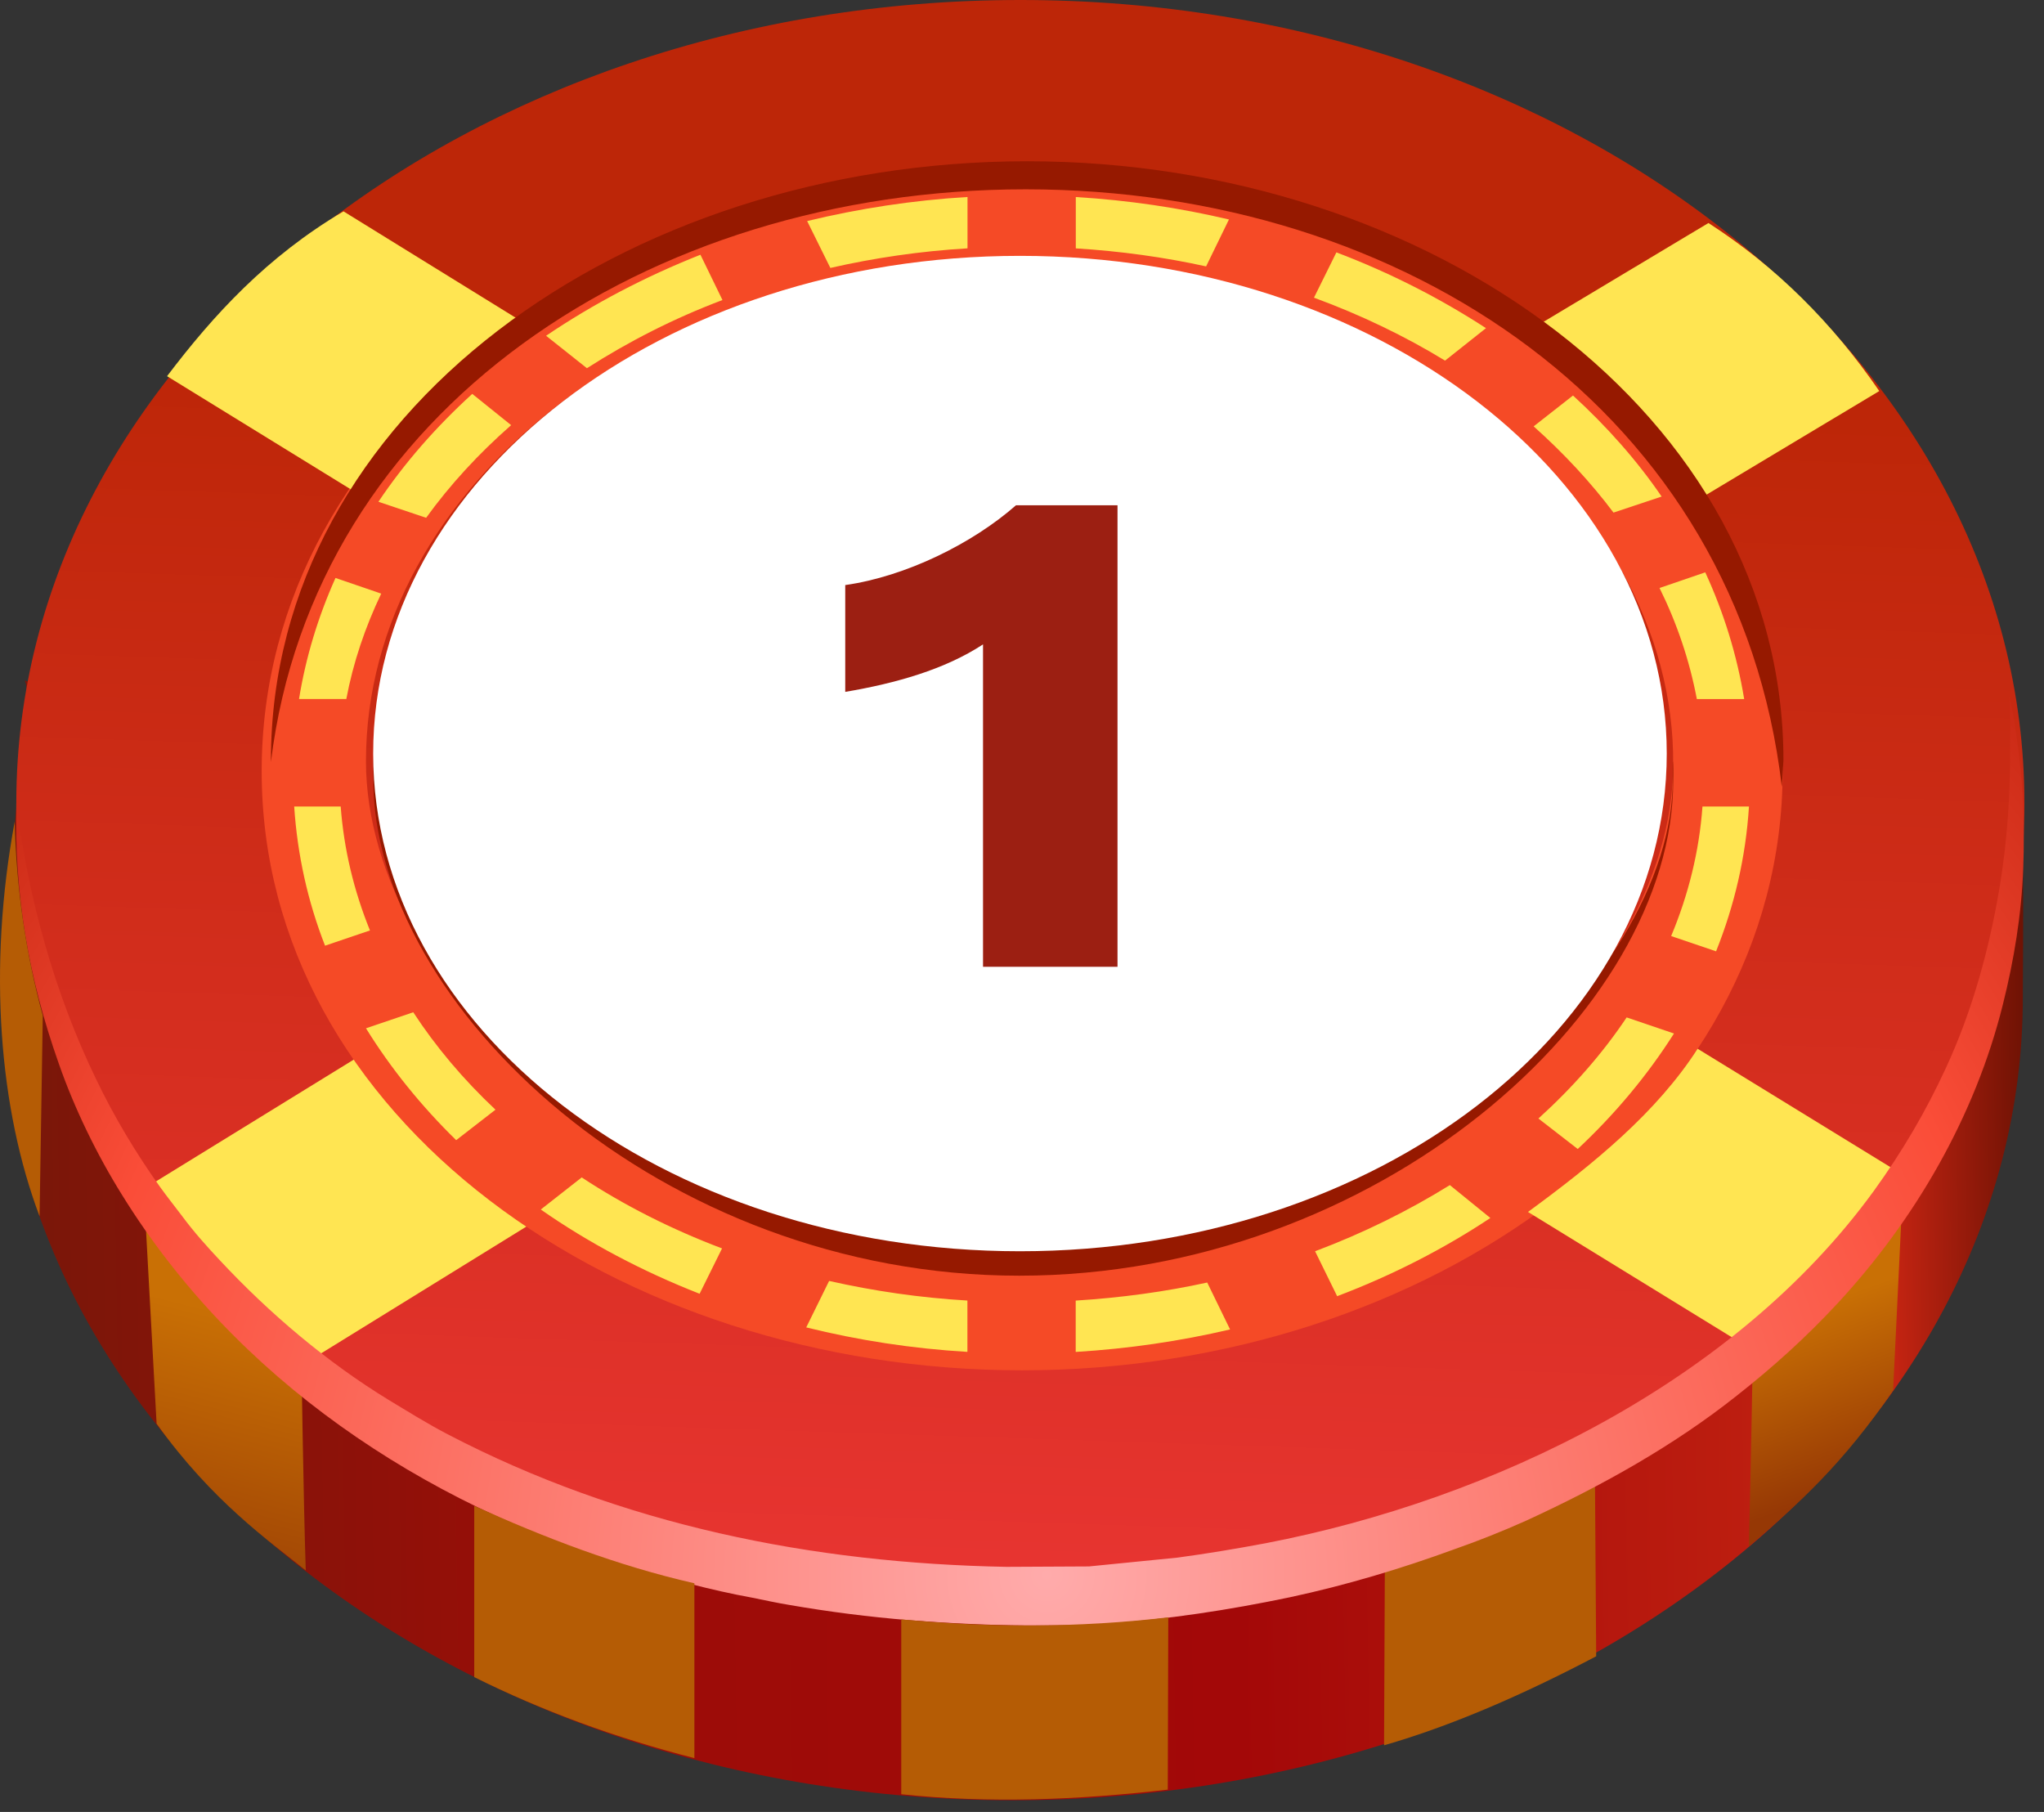 <svg width="44" height="39" viewBox="0 0 44 39" fill="none" xmlns="http://www.w3.org/2000/svg">
<rect x="0" y="0" width="44" height="39" fill="#333333" stroke="none"/>
<path fill-rule="evenodd" clip-rule="evenodd" d="M0.032 21.476C0.032 20.881 0.066 20.285 0.144 19.715L0.573 14.899C0.573 14.519 0.41 14.683 0.754 14.683H1.769C5.097 8.52 12.813 4.195 21.792 4.195C30.772 4.195 38.478 8.52 41.798 14.683H42.529C42.873 14.683 43.148 14.994 43.148 15.365L43.346 15.287C43.612 16.366 43.544 20.337 43.544 21.476C43.544 31.006 33.798 38.748 21.792 38.748C9.785 38.748 0.032 31.006 0.032 21.476Z" fill="url(#paint0_linear_4471_31567)"/>
<path fill-rule="evenodd" clip-rule="evenodd" d="M21.965 0C33.894 0 43.578 7.742 43.578 17.281C43.578 26.819 33.894 34.553 21.965 34.553C10.036 34.553 0.351 26.819 0.351 17.282C0.351 7.744 10.036 0 21.965 0Z" fill="url(#paint1_linear_4471_31567)"/>
<path fill-rule="evenodd" clip-rule="evenodd" d="M3.104 25.585L7.8 22.693C8.723 24.075 9.975 25.309 11.451 26.327L6.6 29.323C5.288 28.77 3.38 26.267 3.104 25.585V25.585ZM32.642 7.277L36.777 4.8C38.236 5.741 39.453 6.958 40.454 8.417L36.208 10.963C35.25 9.634 34.059 8.357 32.642 7.277Z" fill="#FFE552"/>
<path fill-rule="evenodd" clip-rule="evenodd" d="M5.633 16.6C5.633 9.125 13.281 3.713 22 3.713C30.718 3.713 38.374 9.168 38.374 16.6C38.374 24.031 30.727 29.495 22 29.495C13.272 29.495 5.633 24.049 5.633 16.6ZM36.017 16.453C36.069 10.739 29.759 5.525 21.956 5.525C14.153 5.525 7.878 10.463 7.878 16.384C7.878 21.313 14.058 27.088 21.861 27.088C29.665 27.088 36.018 21.417 36.018 16.454L36.017 16.453Z" fill="#F54A26"/>
<path fill-rule="evenodd" clip-rule="evenodd" d="M17.355 28.572L17.848 27.571C18.805 27.787 19.798 27.933 20.825 27.993V29.098C19.634 29.028 18.469 28.847 17.355 28.571V28.572ZM23.156 29.099V27.994C24.131 27.933 25.081 27.804 25.987 27.605L26.479 28.615C25.409 28.866 24.295 29.03 23.156 29.099ZM28.784 27.899L28.309 26.932C29.345 26.543 30.32 26.06 31.21 25.508L32.082 26.216C31.081 26.881 29.967 27.451 28.785 27.899L28.784 27.899ZM11.641 26.034L12.522 25.343C13.428 25.939 14.446 26.457 15.543 26.871L15.06 27.847C13.825 27.363 12.668 26.751 11.642 26.034H11.641ZM33.963 24.731L33.117 24.075C33.851 23.41 34.498 22.676 35.016 21.899L36.035 22.245C35.465 23.143 34.766 23.98 33.963 24.731ZM7.878 22.133L8.896 21.788C9.38 22.53 9.976 23.237 10.666 23.885L9.82 24.541C9.069 23.807 8.412 22.995 7.878 22.132V22.133ZM36.941 20.476L35.974 20.148C36.346 19.258 36.578 18.326 36.648 17.36H37.649C37.58 18.447 37.338 19.483 36.941 20.476ZM6.333 17.36H7.334C7.403 18.283 7.618 19.172 7.964 20.027L6.997 20.355C6.626 19.406 6.402 18.404 6.333 17.36ZM7.222 12.44L8.206 12.777C7.86 13.502 7.602 14.261 7.455 15.046H6.437C6.583 14.14 6.851 13.268 7.222 12.44ZM35.724 12.656L36.708 12.319C37.106 13.183 37.39 14.097 37.546 15.047H36.527C36.372 14.227 36.104 13.425 35.724 12.656ZM9.173 11.145L8.146 10.8C8.707 9.963 9.389 9.186 10.166 8.478L11.003 9.151C10.304 9.764 9.691 10.429 9.173 11.145ZM33.014 9.177L33.861 8.513C34.586 9.177 35.233 9.903 35.769 10.688L34.733 11.033C34.24 10.377 33.662 9.756 33.014 9.177ZM12.635 7.926L11.755 7.227C12.764 6.545 13.878 5.958 15.078 5.483L15.552 6.458C14.499 6.855 13.524 7.356 12.635 7.925V7.926ZM28.285 6.407L28.768 5.432C29.925 5.871 31.004 6.424 31.988 7.063L31.107 7.762C30.244 7.235 29.295 6.778 28.285 6.407ZM17.875 5.768L17.375 4.758C18.479 4.491 19.644 4.31 20.827 4.24V5.345C19.808 5.406 18.816 5.552 17.875 5.767V5.768ZM23.158 5.346V4.241C24.297 4.31 25.394 4.474 26.455 4.724L25.963 5.734C25.065 5.536 24.124 5.406 23.158 5.346Z" fill="#FFE552"/>
<path fill-rule="evenodd" clip-rule="evenodd" d="M37.752 29.073L32.892 26.086C34.307 25.05 35.663 23.945 36.543 22.573L41.084 25.361C40.091 27.001 39.064 28.131 37.752 29.073ZM7.8 10.686L3.596 8.097C4.597 6.777 5.745 5.525 7.394 4.549L11.46 7.061C9.984 8.08 8.74 9.306 7.8 10.686Z" fill="#FFE552"/>
<path fill-rule="evenodd" clip-rule="evenodd" d="M37.735 28.987C37.735 28.911 37.689 31.789 37.645 33.282C38.725 32.369 39.681 31.497 40.752 29.926L40.972 25.344C39.85 27.205 38.857 28.143 37.735 28.988V28.987Z" fill="url(#paint2_linear_4471_31567)"/>
<path fill-rule="evenodd" clip-rule="evenodd" d="M6.488 29.279C6.488 29.201 6.531 32.283 6.582 33.802C5.797 33.172 4.571 32.318 3.371 30.643L3.095 25.593C4.208 27.467 5.365 28.433 6.488 29.279Z" fill="url(#paint3_linear_4471_31567)"/>
<path fill-rule="evenodd" clip-rule="evenodd" d="M29.811 33.638L29.794 37.566C31.235 37.151 32.771 36.486 34.36 35.65L34.334 31.852C32.858 32.62 31.347 33.207 29.811 33.638Z" fill="#B55C05"/>
<path fill-rule="evenodd" clip-rule="evenodd" d="M19.573 34.873C18.719 34.804 17.838 34.692 16.993 34.545C16.726 34.502 16.458 34.442 16.199 34.39C15.292 34.226 14.378 33.975 13.506 33.708C9.078 32.344 5.09 29.694 2.629 25.723C2.085 24.851 1.602 23.859 1.265 22.892C0.609 21.036 0.307 19.258 0.351 17.29C0.609 19.336 1.171 21.373 2.069 23.229C2.449 24.023 2.923 24.817 3.441 25.542C3.597 25.758 3.761 25.965 3.925 26.181C4.167 26.509 4.46 26.837 4.736 27.13C5.798 28.269 7.041 29.323 8.37 30.134C8.785 30.384 9.198 30.643 9.63 30.868C13.384 32.827 17.485 33.647 21.663 33.725L23.441 33.716L25.349 33.526C25.979 33.441 26.609 33.336 27.248 33.216C32.134 32.275 37.347 29.746 40.334 25.637C40.946 24.791 41.456 23.928 41.896 22.97C42.406 21.866 42.751 20.674 42.976 19.483C43.166 18.499 43.26 17.446 43.269 16.444C43.269 15.961 43.286 15.469 43.252 14.977C43.312 15.236 43.364 15.512 43.398 15.771C43.468 16.263 43.528 16.764 43.545 17.256C43.571 17.739 43.571 18.196 43.553 18.68C43.519 19.663 43.355 20.665 43.114 21.623C42.518 24.023 41.223 26.258 39.548 28.062C38.875 28.787 38.167 29.426 37.39 30.038C36.009 31.134 34.447 31.998 32.85 32.732C32.349 32.956 31.831 33.163 31.313 33.344C30.157 33.767 28.974 34.121 27.765 34.38C26.445 34.656 25.133 34.855 23.795 34.95C23.372 34.976 22.949 34.985 22.517 34.985C21.534 34.994 20.558 34.95 19.574 34.873H19.573Z" fill="url(#paint4_radial_4471_31567)"/>
<path fill-rule="evenodd" clip-rule="evenodd" d="M8.033 16.755C8.033 16.384 8.051 16.012 8.068 16.194C8.068 21.071 14.205 26.854 21.974 26.854C29.742 26.854 36.052 21.174 36.009 16.729C36 16.108 36.026 16.462 36.018 16.815C36.018 21.778 29.639 27.458 21.94 27.458C14.241 27.458 8.034 21.675 8.034 16.754L8.033 16.755ZM22.077 4.075C13.946 4.075 6.755 8.83 5.832 16.401V16.366C5.832 8.891 13.436 3.471 22.111 3.471C30.787 3.471 38.391 8.926 38.391 16.366L38.356 16.936C37.416 8.866 30.251 4.075 22.077 4.075Z" fill="#961900"/>
<path d="M21.956 26.932C29.645 26.932 35.879 22.136 35.879 16.22C35.879 10.303 29.645 5.507 21.956 5.507C14.267 5.507 8.033 10.303 8.033 16.22C8.033 22.136 14.267 26.932 21.956 26.932Z" fill="white"/>
<path fill-rule="evenodd" clip-rule="evenodd" d="M10.209 32.412V36.098C11.65 36.815 13.23 37.401 14.948 37.842V34.079C13.282 33.699 11.719 33.095 10.209 32.413V32.412Z" fill="#B55C05"/>
<path fill-rule="evenodd" clip-rule="evenodd" d="M19.401 34.856V38.619C21.283 38.818 23.188 38.744 25.138 38.52L25.149 34.812C23.233 35.037 21.317 35.037 19.401 34.856Z" fill="#B55C05"/>
<path fill-rule="evenodd" clip-rule="evenodd" d="M0.921 21.856L0.852 26.18C-0.012 23.893 -0.27 20.855 0.316 17.687C0.351 19.128 0.558 20.527 0.92 21.856H0.921Z" fill="#B55C05"/>
<path d="M21.161 13.87C20.338 14.409 19.288 14.707 18.195 14.892V12.593C19.5 12.408 20.934 11.699 21.87 10.876H24.056V20.809H21.161V13.869V13.87Z" fill="#9C1F12"/>
<defs>
<linearGradient id="paint0_linear_4471_31567" x1="-3.001" y1="21.866" x2="44.454" y2="21.111" gradientUnits="userSpaceOnUse">
<stop stop-color="#701A0A"/>
<stop offset="0.33" stop-color="#9C0D08"/>
<stop offset="0.62" stop-color="#A30808"/>
<stop offset="0.92" stop-color="#C42412"/>
<stop offset="1" stop-color="#540D00"/>
</linearGradient>
<linearGradient id="paint1_linear_4471_31567" x1="21.307" y1="37.228" x2="22.255" y2="8.479" gradientUnits="userSpaceOnUse">
<stop stop-color="#ED3636"/>
<stop offset="1" stop-color="#BD2608"/>
</linearGradient>
<linearGradient id="paint2_linear_4471_31567" x1="40.226" y1="31.857" x2="38.894" y2="28.162" gradientUnits="userSpaceOnUse">
<stop stop-color="#963805"/>
<stop offset="1" stop-color="#C97005"/>
</linearGradient>
<linearGradient id="paint3_linear_4471_31567" x1="3.616" y1="34.489" x2="5.188" y2="28.333" gradientUnits="userSpaceOnUse">
<stop stop-color="#993D05"/>
<stop offset="1" stop-color="#C97005"/>
</linearGradient>
<radialGradient id="paint4_radial_4471_31567" cx="0" cy="0" r="1" gradientUnits="userSpaceOnUse" gradientTransform="translate(22.543 33.992) scale(28.423 28.423)">
<stop stop-color="#FFABAB"/>
<stop offset="0.76" stop-color="#FA4D38"/>
<stop offset="1" stop-color="#C92914"/>
</radialGradient>
</defs>
</svg>
